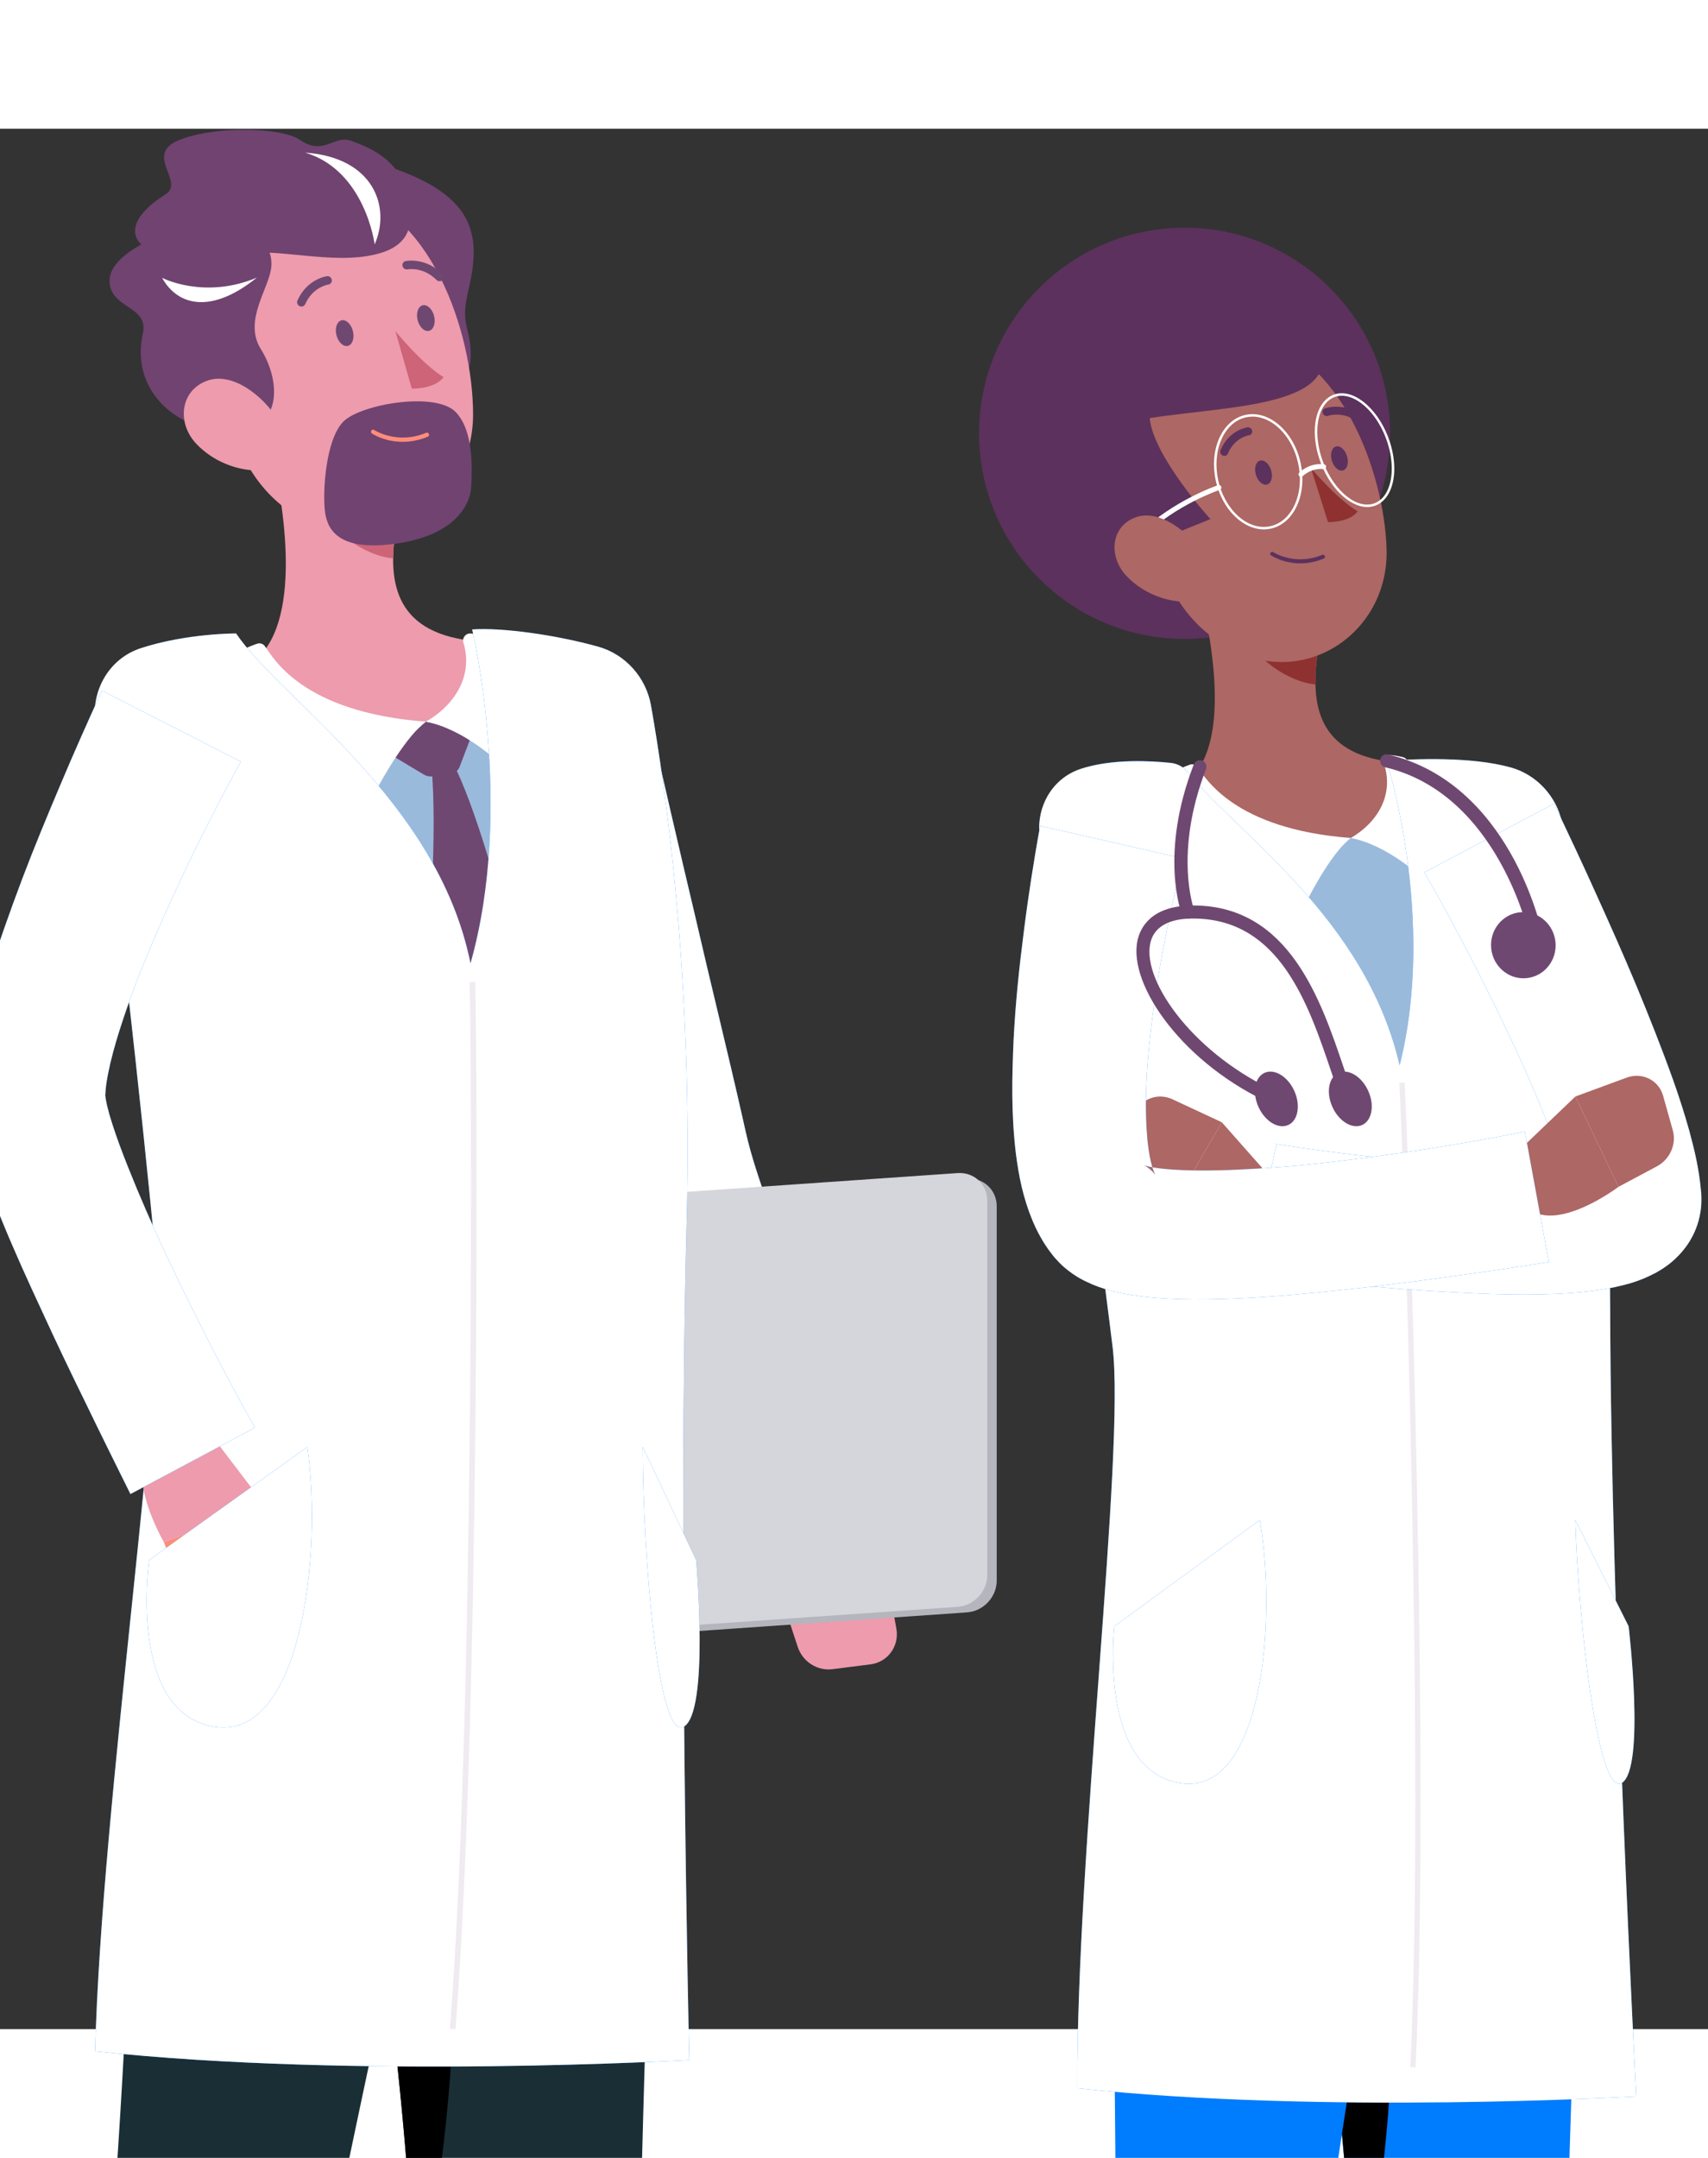 <?xml version="1.0" encoding="UTF-8"?>
<svg width="118px" height="149px" viewBox="0 0 116 129" version="1.1" xmlns="http://www.w3.org/2000/svg" xmlns:xlink="http://www.w3.org/1999/xlink">
    <rect x="0" y="0" width="116" height="129" fill="#333333" stroke="none"/>
    <title>BE4D6345-093F-4D4D-8E69-24370B12A268</title>
    <g id="Page-1" stroke="none" stroke-width="1" fill="none" fill-rule="evenodd">
        <g id="App-Início" transform="translate(-18, -262)">
            <g id="conteudo" transform="translate(18, 131)">
                <g id="unidades-de-saúde" transform="translate(0, 121)">
                    <g id="Asset-1">
                        <g id="unidades-de-saude" transform="translate(24.5, 129.5) scale(-1, 1) translate(-24.5, -129.5) translate(-104, 10)">
                            <g id="Group-328">
                                <path d="M86.505,20.677 C86.505,28.385 80.256,34.634 72.548,34.634 C64.839,34.634 58.59,28.385 58.59,20.677 C58.59,12.968 64.839,6.719 72.548,6.719 C80.256,6.719 86.505,12.968 86.505,20.677" id="Fill-30" fill="#5C315D"></path>
                                <path d="M76.594,44.444 C69.317,42.827 61.89,42.672 54.325,43.363 C51.76,43.598 49.546,45.469 48.925,47.988 C47.2,54.992 44.215,70.782 44.686,94.83 C44.686,94.833 75.216,95.325 75.216,95.325 C75.841,91.031 75.347,71.141 80.521,51.066 C81.3,48.043 79.559,45.103 76.594,44.444" id="Fill-38" fill="#9ABADC"></path>
                                <path d="M58.215,48.743 L59.014,51.024 C59.094,51.252 59.292,51.416 59.532,51.452 L60.692,51.63 C60.899,51.663 61.114,51.62 61.298,51.512 L63.509,50.212 L61.258,48.145 L58.215,48.743 Z" id="Fill-40" fill="#9ABADC"></path>
                                <path d="M60.818,50.938 C59.986,50.642 59.467,50.76 59.467,50.76 C58.103,53.103 55.881,59.954 55.255,63.009 C57.114,69.267 57.954,69.949 57.954,69.949 L60.661,62.772 C60.661,62.772 60.285,55.209 60.818,50.938" id="Fill-42" fill="#9ABADC"></path>
                                <path d="M72.107,29.192 C70.873,33.299 69.291,40.876 71.922,43.875 C69.434,45.958 66.217,48.339 61.259,48.145 C56.302,47.951 57.507,44.61 58.993,42.911 C63.743,42.147 63.97,38.69 63.487,35.39 L72.107,29.192 Z" id="Fill-44" fill="#AD6764"></path>
                                <path d="M73.227,43.633 C72.863,43.419 72.461,43.263 72.189,43.17 C72.008,43.106 71.805,43.163 71.689,43.319 C71.106,44.081 69.19,47.541 61.258,48.145 C62.433,49.028 63.823,51.548 64.408,52.744 C66.891,51.769 73.412,48.758 73.445,44.017 C73.44,43.861 73.364,43.711 73.227,43.633" id="Fill-46" fill="#FFFFFF"></path>
                                <path d="M59.01,43.106 C59.116,42.793 58.88,42.487 58.557,42.515 C58.228,42.543 57.896,42.615 57.737,42.651 C57.672,42.665 57.621,42.693 57.561,42.729 C56.897,43.22 53.046,47.579 55.581,51.68 C56.39,50.719 58.863,48.595 61.258,48.145 C59.207,46.936 58.37,44.992 59.01,43.106" id="Fill-48" fill="#FFFFFF"></path>
                                <path d="M68.593,31.721 L63.491,35.387 C63.609,36.168 63.681,36.956 63.659,37.716 C65.457,37.592 68.087,35.824 68.462,33.979 C68.65,33.058 68.701,32.164 68.593,31.721" id="Fill-50" fill="#8F3131"></path>
                                <path d="M76.146,23.967 C74.325,29.436 73.533,32.715 70.011,34.963 C64.715,38.344 58.65,34.348 58.829,28.535 C58.99,23.302 61.94,15.236 67.879,14.187 C73.729,13.153 77.966,18.498 76.146,23.967" id="Fill-52" fill="#AD6764"></path>
                                <path d="M74.051,27.814 L70.795,26.501 C70.795,26.501 74.691,22.23 74.916,19.642 C68.877,18.714 60.466,18.896 63.954,13.262 C66.305,9.464 69.06,9.469 74.166,11.209 C82.529,14.057 81.423,21.363 79.538,25.526 C77.653,29.689 74.051,27.814 74.051,27.814" id="Fill-54" fill="#5C315D"></path>
                                <path d="M75.558,27.79 C75.516,27.79 75.474,27.775 75.441,27.743 C73.094,25.493 70.194,24.526 70.165,24.516 C70.076,24.487 70.028,24.392 70.057,24.304 C70.087,24.214 70.181,24.166 70.27,24.195 C70.3,24.205 73.27,25.193 75.675,27.5 C75.742,27.564 75.744,27.671 75.68,27.738 C75.646,27.773 75.602,27.79 75.558,27.79" id="Fill-56" fill="#FFFFFF"></path>
                                <path d="M63.649,29.367 C65.34,29.819 66.606,29.008 66.664,28.97 C66.729,28.928 66.748,28.844 66.71,28.783 C66.671,28.721 66.587,28.706 66.523,28.748 C66.508,28.757 65.034,29.696 63.206,28.926 C63.138,28.898 63.057,28.93 63.025,28.999 C62.992,29.068 63.021,29.146 63.089,29.175 C63.28,29.255 63.467,29.319 63.649,29.367" id="Fill-58" fill="#5C315D"></path>
                                <path d="M76.457,30.4 C75.36,31.527 73.872,32.071 72.613,32.106 C70.721,32.157 70.331,30.358 71.324,28.815 C72.219,27.426 74.281,25.727 75.957,26.41 C77.608,27.084 77.71,29.113 76.457,30.4" id="Fill-60" fill="#AD6764"></path>
                                <path d="M60.932,151.544 C61.59,122.81 68.802,95.217 68.802,95.217 L44.987,94.832 C44.987,94.832 46.445,136.331 46.86,153.713 C47.29,171.786 77.16,212.825 77.16,212.825 L85.336,207.414 C85.336,207.414 61.569,174.218 60.932,151.544" id="Fill-62" fill="#007CFF"></path>
                                <path d="M63.129,111.026 C56.051,120.322 58.565,137.811 60.966,150.168 C61.434,134.808 63.709,119.895 65.689,109.489 L63.129,111.026 Z" id="Fill-64" fill="#000000"></path>
                                <path d="M67.713,23.455 C67.592,23.907 67.258,24.221 66.967,24.158 C66.677,24.095 66.539,23.679 66.66,23.227 C66.781,22.776 67.115,22.461 67.406,22.524 C67.696,22.587 67.834,23.003 67.713,23.455" id="Fill-68" fill="#5C315D"></path>
                                <path d="M62.557,22.496 C62.436,22.948 62.102,23.262 61.812,23.199 C61.521,23.137 61.383,22.72 61.505,22.268 C61.625,21.818 61.959,21.502 62.25,21.566 C62.541,21.628 62.678,22.045 62.557,22.496" id="Fill-70" fill="#5C315D"></path>
                                <path d="M63.968,23.027 C63.968,23.027 62.25,25.091 60.796,25.976 C61.38,26.758 62.809,26.703 62.809,26.703 L63.968,23.027 Z" id="Fill-72" fill="#8F3131"></path>
                                <path d="M69.823,22.209 C69.868,22.213 69.915,22.205 69.959,22.185 C70.098,22.122 70.166,21.96 70.11,21.825 C69.551,20.466 68.328,20.278 68.276,20.27 C68.129,20.25 67.986,20.353 67.958,20.501 C67.929,20.649 68.023,20.786 68.169,20.807 C68.209,20.813 69.161,20.971 69.607,22.054 C69.645,22.146 69.729,22.202 69.823,22.209" id="Fill-74" fill="#5C315D"></path>
                                <path d="M60.589,19.894 C60.67,19.924 60.767,19.913 60.846,19.858 C61.854,19.156 62.763,19.475 62.801,19.49 C62.94,19.54 63.1,19.468 63.16,19.33 C63.219,19.192 63.157,19.038 63.019,18.986 C62.968,18.969 61.809,18.545 60.547,19.426 C60.421,19.513 60.385,19.682 60.468,19.8 C60.499,19.845 60.541,19.876 60.589,19.894" id="Fill-76" fill="#5C315D"></path>
                                <path d="M77.273,151.145 C76.941,125.38 78.613,105.332 75.217,95.325 L55.042,95 C55.042,95 62.132,135.134 64.13,152.385 C66.205,170.322 69.619,212.523 69.619,212.523 L78.823,212.654 C78.823,212.654 81.06,171.252 77.273,151.145" id="Fill-88" fill="#007CFF"></path>
                                <path d="M72.349,43.662 C69.015,47.831 60.255,53.554 57.944,63.573 C55.418,53.607 58.825,42.911 58.825,42.911 C56.962,42.773 53.103,42.603 50.391,43.358 C48.636,43.847 47.28,45.326 46.912,47.101 C45.842,52.258 43.684,64.578 43.644,80.182 C43.591,101.141 41.873,133.567 41.873,133.567 C41.873,133.567 63.096,134.813 79.831,133.009 C79.908,116.994 76.572,89.798 77.438,82.691 C78.552,73.547 81.095,55.706 82.356,48.28 C82.73,46.082 81.492,44.047 79.422,43.395 C77.347,42.741 74.743,42.908 73.487,43.045 C73.039,43.095 72.63,43.31 72.349,43.662" id="Fill-96" fill="#007CFF"></path>
                                <path d="M72.346,43.666 C69.009,47.835 60.254,53.557 57.944,63.573 C55.418,53.607 58.825,42.911 58.825,42.911 C56.962,42.773 53.103,42.604 50.391,43.358 C48.636,43.847 47.28,45.327 46.912,47.1 C45.842,52.259 43.684,64.579 43.644,80.182 C43.591,101.141 41.873,133.567 41.873,133.567 C41.873,133.567 63.096,134.814 79.831,133.009 C79.908,116.994 76.572,89.798 77.438,82.691 C78.552,73.545 81.096,55.698 82.358,48.275 C82.717,46.155 81.603,44.116 79.617,43.459 C77.492,42.754 74.787,42.913 73.494,43.049 C73.043,43.096 72.629,43.312 72.346,43.666" id="Fill-98" fill="#FFFFFF"></path>
                                <path d="M56.864,131.599 C55.861,111.214 57.367,68.559 57.611,64.748 L57.966,64.771 C57.722,68.58 56.217,111.209 57.22,131.581 L56.864,131.599 Z" id="Fill-100" fill="#6F4871" opacity="0.106"></path>
                                <path d="M56.262,50.477 C54.158,54.161 52.139,58.051 50.333,61.903 C49.423,63.832 48.569,65.775 47.837,67.697 C47.469,68.655 47.134,69.605 46.854,70.516 C46.576,71.411 46.358,72.326 46.291,72.889 L46.282,72.944 C46.285,72.915 46.297,72.749 46.294,72.656 C46.287,72.443 46.262,72.22 46.213,71.973 C46.154,71.733 46.083,71.512 45.989,71.302 C45.881,71.078 45.792,70.918 45.681,70.76 C45.231,70.154 44.934,70.031 44.823,69.96 C44.611,69.868 44.87,70 45.176,70.055 C45.826,70.201 46.774,70.3 47.729,70.348 C49.67,70.446 51.777,70.399 53.881,70.287 C55.991,70.156 58.125,69.964 60.261,69.735 C61.329,69.619 62.396,69.477 63.462,69.335 L65.058,69.112 L65.851,68.99 L66.244,68.926 L66.438,68.894 L66.532,68.879 L66.576,68.871 L66.597,68.867 C66.625,68.863 66.58,68.869 66.498,68.883 L66.302,68.921 L68.22,77.721 L67.999,77.764 L67.873,77.783 L67.843,77.786 L67.785,77.793 L67.675,77.806 L67.46,77.83 L67.035,77.878 L66.19,77.968 L64.509,78.15 L61.146,78.473 C58.901,78.686 56.647,78.863 54.36,78.977 C52.069,79.1 49.769,79.192 47.311,79.088 C46.069,79.026 44.815,78.941 43.309,78.63 C42.543,78.449 41.731,78.282 40.549,77.661 C39.96,77.322 39.205,76.868 38.438,75.811 C38.072,75.296 37.725,74.589 37.574,73.85 C37.487,73.471 37.45,73.11 37.448,72.759 C37.445,72.598 37.452,72.363 37.459,72.264 L37.474,72.115 C37.623,70.484 37.94,69.254 38.267,68.035 C38.602,66.831 38.972,65.695 39.364,64.587 C40.154,62.378 41.001,60.257 41.87,58.158 C42.744,56.063 43.664,54.007 44.592,51.958 C45.518,49.896 46.461,47.899 47.455,45.814 L56.262,50.477 Z" id="Fill-102" fill="#007CFF"></path>
                                <path d="M56.262,50.477 C54.158,54.161 52.139,58.051 50.333,61.903 C49.423,63.832 48.569,65.775 47.837,67.697 C47.469,68.655 47.134,69.605 46.854,70.516 C46.576,71.411 46.358,72.326 46.291,72.889 L46.282,72.944 C46.285,72.915 46.297,72.749 46.294,72.656 C46.287,72.443 46.262,72.22 46.213,71.973 C46.154,71.733 46.083,71.512 45.989,71.302 C45.881,71.078 45.792,70.918 45.681,70.76 C45.231,70.154 44.934,70.031 44.823,69.96 C44.611,69.868 44.87,70 45.176,70.055 C45.826,70.201 46.774,70.3 47.729,70.348 C49.67,70.446 51.777,70.399 53.881,70.287 C55.991,70.156 58.125,69.964 60.261,69.735 C61.329,69.619 62.396,69.477 63.462,69.335 L65.058,69.112 L65.851,68.99 L66.244,68.926 L66.438,68.894 L66.532,68.879 L66.576,68.871 L66.597,68.867 C66.625,68.863 66.58,68.869 66.498,68.883 L66.302,68.921 L68.22,77.721 L67.999,77.764 L67.873,77.783 L67.843,77.786 L67.785,77.793 L67.675,77.806 L67.46,77.83 L67.035,77.878 L66.19,77.968 L64.509,78.15 L61.146,78.473 C58.901,78.686 56.647,78.863 54.36,78.977 C52.069,79.1 49.769,79.192 47.311,79.088 C46.069,79.026 44.815,78.941 43.309,78.63 C42.543,78.449 41.731,78.282 40.549,77.661 C39.96,77.322 39.205,76.868 38.438,75.811 C38.072,75.296 37.725,74.589 37.574,73.85 C37.487,73.471 37.45,73.11 37.448,72.759 C37.445,72.598 37.452,72.363 37.459,72.264 L37.474,72.115 C37.623,70.484 37.94,69.254 38.267,68.035 C38.602,66.831 38.972,65.695 39.364,64.587 C40.154,62.378 41.001,60.257 41.87,58.158 C42.744,56.063 43.664,54.007 44.592,51.958 C45.518,49.896 46.461,47.899 47.455,45.814 L56.262,50.477 Z" id="Fill-104" fill="#FFFFFF"></path>
                                <path d="M50.317,69.816 L46.008,65.695 L43.078,71.823 C43.078,71.823 47.397,75.102 49.346,73.161 L50.317,69.816 Z" id="Fill-106" fill="#AD6764"></path>
                                <path d="M66.07,71.91 L70.017,67.444 L73.44,73.322 C73.44,73.322 69.412,76.947 67.313,75.168 L66.07,71.91 Z" id="Fill-108" fill="#AD6764"></path>
                                <path d="M75.945,66.91 L76.793,69.198 C77.132,70.109 76.762,71.176 75.921,71.719 L73.44,73.321 L70.017,67.445 L73.361,65.885 C74.392,65.405 75.558,65.867 75.945,66.91" id="Fill-110" fill="#AD6764"></path>
                                <path d="M40.048,65.646 L39.389,67.993 C39.127,68.926 39.584,69.958 40.468,70.431 L43.078,71.823 L46.008,65.694 L42.542,64.417 C41.473,64.022 40.348,64.577 40.048,65.646" id="Fill-112" fill="#AD6764"></path>
                                <path d="M82.358,47.321 C82.595,48.6 82.779,49.745 82.97,50.953 C83.155,52.146 83.323,53.341 83.472,54.542 C83.783,56.942 84.035,59.363 84.161,61.845 C84.269,64.335 84.337,66.855 83.998,69.636 C83.807,71.037 83.559,72.499 82.83,74.225 C82.651,74.65 82.414,75.109 82.137,75.568 C81.981,75.807 81.841,76.034 81.649,76.276 L81.512,76.455 C81.455,76.525 81.446,76.545 81.331,76.674 C81.149,76.88 80.935,77.101 80.746,77.265 C79.961,77.942 79.346,78.213 78.79,78.458 C78.227,78.693 77.78,78.814 77.327,78.932 C75.614,79.323 74.283,79.398 72.953,79.45 C71.638,79.49 70.385,79.465 69.149,79.413 C66.683,79.309 64.293,79.072 61.919,78.833 C59.545,78.587 57.195,78.292 54.855,77.963 C52.501,77.654 50.202,77.302 47.811,76.931 L49.438,68.073 C51.61,68.522 53.892,68.902 56.126,69.267 C58.373,69.608 60.623,69.914 62.859,70.17 C65.094,70.43 67.327,70.596 69.495,70.682 C70.576,70.72 71.643,70.731 72.645,70.692 C73.629,70.655 74.624,70.556 75.168,70.4 C75.273,70.366 75.385,70.329 75.354,70.332 C75.328,70.347 75.24,70.354 74.888,70.641 C74.809,70.71 74.688,70.82 74.607,70.924 C74.545,71.002 74.574,70.96 74.563,70.973 L74.556,70.979 C74.549,70.996 74.552,70.969 74.558,70.969 C74.572,70.927 74.607,70.872 74.645,70.76 C74.814,70.341 74.993,69.5 75.075,68.603 C75.247,66.77 75.189,64.632 74.976,62.501 C74.77,60.357 74.454,58.171 74.063,55.989 C73.86,54.898 73.639,53.807 73.403,52.72 C73.172,51.648 72.906,50.517 72.641,49.534 L82.358,47.321 Z" id="Fill-114" fill="#007CFF"></path>
                                <path d="M82.358,47.321 C82.595,48.6 82.779,49.745 82.97,50.953 C83.155,52.146 83.323,53.341 83.472,54.542 C83.783,56.942 84.035,59.363 84.161,61.845 C84.269,64.335 84.337,66.855 83.998,69.636 C83.807,71.037 83.559,72.499 82.83,74.225 C82.651,74.65 82.414,75.109 82.137,75.568 C81.981,75.807 81.841,76.034 81.649,76.276 L81.512,76.455 C81.455,76.525 81.446,76.545 81.331,76.674 C81.149,76.88 80.935,77.101 80.746,77.265 C79.961,77.942 79.346,78.213 78.79,78.458 C78.227,78.693 77.78,78.814 77.327,78.932 C75.614,79.323 74.283,79.398 72.953,79.45 C71.638,79.49 70.385,79.465 69.149,79.413 C66.683,79.309 64.293,79.072 61.919,78.833 C59.545,78.587 57.195,78.292 54.855,77.963 C52.501,77.654 50.202,77.302 47.811,76.931 L49.438,68.073 C51.61,68.522 53.892,68.902 56.126,69.267 C58.373,69.608 60.623,69.914 62.859,70.17 C65.094,70.43 67.327,70.596 69.495,70.682 C70.576,70.72 71.643,70.731 72.645,70.692 C73.629,70.655 74.624,70.556 75.168,70.4 C75.273,70.366 75.385,70.329 75.354,70.332 C75.328,70.347 75.24,70.354 74.888,70.641 C74.809,70.71 74.688,70.82 74.607,70.924 C74.545,71.002 74.574,70.96 74.563,70.973 L74.556,70.979 C74.549,70.996 74.552,70.969 74.558,70.969 C74.572,70.927 74.607,70.872 74.645,70.76 C74.814,70.341 74.993,69.5 75.075,68.603 C75.247,66.77 75.189,64.632 74.976,62.501 C74.77,60.357 74.454,58.171 74.063,55.989 C73.86,54.898 73.639,53.807 73.403,52.72 C73.172,51.648 72.906,50.517 72.641,49.534 L82.358,47.321 Z" id="Fill-116" fill="#FFFFFF"></path>
                                <path d="M67.437,94.439 L77.319,101.653 C77.319,101.653 78.439,111.343 72.878,112.292 C67.316,113.241 66.24,101.418 67.437,94.439" id="Fill-118" fill="#007CFF"></path>
                                <path d="M67.437,94.439 L77.319,101.653 C77.319,101.653 78.439,111.343 72.878,112.292 C67.316,113.241 66.24,101.418 67.437,94.439" id="Fill-120" fill="#FFFFFF"></path>
                                <path d="M46.015,94.439 L42.391,101.653 C42.391,101.653 41.238,111.343 42.859,112.292 C44.48,113.241 45.798,101.418 46.015,94.439" id="Fill-122" fill="#007CFF"></path>
                                <path d="M46.015,94.439 L42.391,101.653 C42.391,101.653 41.238,111.343 42.859,112.292 C44.48,113.241 45.798,101.418 46.015,94.439" id="Fill-124" fill="#FFFFFF"></path>
                                <path d="M61.868,18.127 C60.698,18.127 59.362,19.466 58.767,21.314 C58.355,22.592 58.386,23.891 58.848,24.703 C59.084,25.117 59.42,25.385 59.821,25.476 C61.061,25.764 62.595,24.345 63.246,22.325 C63.658,21.046 63.627,19.747 63.165,18.935 C62.929,18.521 62.593,18.254 62.193,18.162 C62.087,18.138 61.978,18.127 61.868,18.127 L61.868,18.127 Z M60.137,25.681 C60.017,25.681 59.899,25.668 59.783,25.641 C59.335,25.539 58.961,25.243 58.702,24.787 C58.21,23.922 58.174,22.605 58.607,21.263 C59.284,19.159 60.909,17.693 62.23,17.997 C62.678,18.1 63.052,18.396 63.312,18.851 C63.804,19.716 63.839,21.034 63.407,22.376 C62.789,24.294 61.382,25.681 60.137,25.681 L60.137,25.681 Z" id="Fill-126" fill="#FFFFFF"></path>
                                <path d="M67.932,19.543 C66.586,19.543 65.261,20.842 64.845,22.671 C64.62,23.661 64.692,24.657 65.049,25.472 C65.403,26.28 65.993,26.815 66.71,26.978 C68.201,27.32 69.791,25.937 70.255,23.902 C70.48,22.911 70.407,21.916 70.05,21.099 C69.696,20.292 69.107,19.757 68.389,19.594 C68.237,19.559 68.085,19.543 67.932,19.543 M67.165,27.198 C67,27.198 66.836,27.179 66.672,27.143 C65.901,26.967 65.27,26.398 64.895,25.54 C64.523,24.692 64.447,23.659 64.68,22.634 C65.164,20.507 66.843,19.074 68.427,19.429 C69.198,19.605 69.829,20.174 70.205,21.032 C70.576,21.881 70.652,22.913 70.419,23.939 C69.986,25.845 68.59,27.198 67.165,27.198" id="Fill-128" fill="#FFFFFF"></path>
                                <path d="M64.644,23.629 C64.604,23.629 64.564,23.615 64.532,23.587 C63.85,22.983 63.163,23.106 63.134,23.112 C63.041,23.13 62.955,23.07 62.937,22.98 C62.919,22.888 62.977,22.8 63.068,22.781 C63.103,22.775 63.943,22.614 64.755,23.334 C64.826,23.396 64.832,23.503 64.77,23.572 C64.737,23.61 64.69,23.629 64.644,23.629" id="Fill-130" fill="#FFFFFF"></path>
                                <path d="M66.493,66.264 L66.134,65.451 C71.757,62.968 75.451,57.951 74.878,55.292 C74.575,53.887 73.093,53.59 71.89,53.614 C66.088,53.665 64.144,59.408 62.582,64.024 C62.381,64.618 62.188,65.189 61.995,65.718 L61.16,65.415 C61.35,64.891 61.541,64.327 61.74,63.739 C63.305,59.115 65.449,52.781 71.882,52.726 C71.906,52.725 71.929,52.725 71.953,52.725 C74.806,52.725 75.554,54.213 75.747,55.105 C76.404,58.153 72.586,63.573 66.493,66.264" id="Fill-132" fill="#6F4871"></path>
                                <path d="M65.101,65.303 C64.655,66.28 64.837,67.32 65.506,67.626 C66.176,67.931 67.081,67.387 67.526,66.411 C67.972,65.433 67.79,64.394 67.121,64.088 C66.451,63.783 65.547,64.327 65.101,65.303" id="Fill-134" fill="#6F4871"></path>
                                <path d="M60.08,65.303 C59.633,66.28 59.816,67.32 60.485,67.626 C61.155,67.931 62.059,67.387 62.505,66.411 C62.951,65.433 62.769,64.394 62.1,64.088 C61.43,63.783 60.526,64.327 60.08,65.303" id="Fill-136" fill="#6F4871"></path>
                                <path d="M47.358,55.218 C47.242,56.453 48.125,57.546 49.331,57.66 C50.537,57.773 51.608,56.864 51.725,55.628 C51.841,54.393 50.958,53.299 49.752,53.186 C48.546,53.072 47.474,53.982 47.358,55.218" id="Fill-138" fill="#6F4871"></path>
                                <path d="M72.314,53.628 C72.261,53.628 72.208,53.618 72.155,53.598 C71.926,53.511 71.812,53.255 71.899,53.025 C71.913,52.987 73.305,49.18 71.093,43.471 C71.004,43.243 71.118,42.985 71.347,42.896 C71.576,42.806 71.833,42.92 71.922,43.15 C74.266,49.202 72.792,53.176 72.728,53.343 C72.66,53.519 72.492,53.628 72.314,53.628" id="Fill-140" fill="#6F4871"></path>
                                <path d="M48.689,55.195 C48.659,55.195 48.628,55.192 48.598,55.185 C48.357,55.135 48.203,54.9 48.253,54.659 C48.341,54.242 50.485,44.417 58.724,42.478 C58.964,42.42 59.202,42.571 59.258,42.809 C59.314,43.049 59.166,43.287 58.927,43.344 C51.233,45.154 49.144,54.744 49.124,54.841 C49.08,55.051 48.895,55.195 48.689,55.195" id="Fill-142" fill="#6F4871"></path>
                                <path d="M140.269,36.316 C132.479,34.596 124.576,34.432 116.553,35.167 C113.832,35.416 111.537,37.405 110.958,40.084 C109.347,47.533 106.676,64.325 107.944,89.9 C107.944,89.902 140.428,90.426 140.428,90.426 C140.955,85.859 139.795,64.707 144.657,43.358 C145.389,40.143 143.444,37.016 140.269,36.316" id="Fill-150" fill="#9ABADC"></path>
                                <path d="M120.861,40.888 L121.783,43.313 C121.876,43.556 122.092,43.73 122.348,43.769 L123.587,43.958 C123.81,43.992 124.036,43.948 124.229,43.832 L126.538,42.449 L124.078,40.252 L120.861,40.888 Z" id="Fill-152" fill="#6F4871"></path>
                                <path d="M123.699,43.222 C122.806,42.906 122.257,43.032 122.257,43.032 C120.882,45.524 118.737,52.81 118.169,56.059 C120.345,62.713 121.26,63.439 121.26,63.439 L123.91,55.807 C123.91,55.807 123.268,47.764 123.699,43.222" id="Fill-154" fill="#6F4871"></path>
                                <path d="M135.011,20.095 C133.829,24.463 132.389,32.521 135.283,35.71 C132.703,37.925 129.358,40.458 124.08,40.251 C118.801,40.044 119.977,36.492 121.502,34.685 C126.53,33.872 126.66,30.195 126.042,26.687 L135.011,20.095 Z" id="Fill-156" fill="#ED9BAD"></path>
                                <path d="M136.663,35.452 C136.269,35.225 135.836,35.059 135.544,34.961 C135.35,34.892 135.136,34.953 135.016,35.119 C134.421,35.93 132.494,39.609 124.078,40.251 C125.356,41.191 126.914,43.87 127.575,45.143 C130.184,44.104 137.022,40.903 136.906,35.861 C136.897,35.695 136.811,35.536 136.663,35.452" id="Fill-158" fill="#FFFFFF"></path>
                                <path d="M121.527,34.892 C121.63,34.56 121.368,34.234 121.026,34.264 C120.677,34.294 120.326,34.37 120.158,34.408 C120.09,34.423 120.036,34.454 119.974,34.492 C119.283,35.014 115.327,39.65 118.154,44.01 C118.984,42.989 121.546,40.73 124.078,40.252 C121.858,38.965 120.906,36.898 121.527,34.892" id="Fill-160" fill="#FFFFFF"></path>
                                <path d="M131.355,22.785 L126.046,26.684 C126.195,27.514 126.298,28.353 126.299,29.161 C128.207,29.028 130.948,27.148 131.288,25.186 C131.458,24.207 131.483,23.256 131.355,22.785" id="Fill-162" fill="#CE6478"></path>
                                <path d="M124.205,17.418 C121.116,18.421 120.642,15.983 121.273,13.589 C121.667,12.1 121.126,11.145 120.909,9.508 C120.552,6.82 121.225,4.448 126.231,2.704 C132.729,0.441 131.291,4.259 131.551,5.836 C131.81,7.414 129.107,8.361 129.244,9.982 C129.38,11.603 128.735,15.948 124.205,17.418" id="Fill-164" fill="#704371"></path>
                                <path d="M139.139,14.539 C137.378,20.355 136.64,23.842 132.966,26.233 C127.441,29.829 120.865,25.58 120.87,19.396 C120.874,13.831 123.753,5.254 130.036,4.138 C136.225,3.038 140.901,8.722 139.139,14.539" id="Fill-166" fill="#ED9BAD"></path>
                                <path d="M137.372,8.527 C134.236,7.972 130.525,9.305 127.4,8.506 C124.919,7.872 124.942,6.22 125.305,4.553 C125.841,2.093 127.887,1.288 129.114,0.831 C130.341,0.374 130.98,1.903 132.672,0.736 C133.814,-0.051 138.169,-0.249 140.753,0.736 C143.336,1.721 140.381,3.596 141.762,4.458 C146.01,7.112 143.292,9.575 137.372,8.527" id="Fill-168" fill="#704371"></path>
                                <path d="M127.555,7.853 C126.442,5.323 127.612,1.949 132.271,1.623 C128.187,2.85 127.555,7.853 127.555,7.853" id="Fill-170" fill="#FFFFFF"></path>
                                <path d="M136.484,20.427 C133.859,20.01 133.994,17.025 135.283,14.962 C136.505,13.004 134.697,10.843 134.571,9.347 C134.444,7.852 135.832,6.319 138.513,6.445 C141.194,6.572 145.484,8.285 145.558,10.253 C145.631,12.22 142.867,11.984 143.296,13.893 C144.253,18.144 140.332,21.038 136.484,20.427" id="Fill-172" fill="#704371"></path>
                                <path d="M141.993,10.122 C140.879,12.108 138.559,12.531 135.555,10.107 C139.134,11.611 141.993,10.122 141.993,10.122" id="Fill-174" fill="#FFFFFF"></path>
                                <path d="M122.033,19.251 C120.829,20.526 120.929,23.088 120.999,24.316 C121.069,25.545 122.107,27.561 125.966,28.144 C129.826,28.728 130.732,27.355 130.919,26.063 C131.107,24.773 130.903,21.094 129.668,19.868 C128.499,18.705 123.398,17.806 122.033,19.251" id="Fill-176" fill="#704371"></path>
                                <path d="M124.546,21.111 C126.359,21.592 127.679,20.73 127.74,20.689 C127.806,20.644 127.826,20.555 127.782,20.49 C127.739,20.424 127.65,20.408 127.583,20.452 C127.568,20.462 126.028,21.46 124.061,20.642 C123.988,20.611 123.903,20.646 123.87,20.719 C123.838,20.793 123.871,20.877 123.943,20.906 C124.149,20.992 124.351,21.06 124.546,21.111" id="Fill-178" fill="#FF8C7B"></path>
                                <path d="M139.675,21.381 C138.546,22.578 136.98,23.157 135.643,23.194 C133.631,23.248 133.16,21.335 134.167,19.694 C135.074,18.218 137.213,16.41 139.016,17.137 C140.794,17.853 140.967,20.011 139.675,21.381" id="Fill-180" fill="#ED9BAD"></path>
                                <path d="M124.734,150.212 C125.528,119.655 133.29,90.31 133.29,90.31 L107.965,89.902 C107.965,89.902 109.377,134.035 109.761,152.519 C110.158,171.74 116.169,216.861 116.169,216.861 L126.452,217.019 C126.452,217.019 125.336,174.326 124.734,150.212" id="Fill-182" fill="#1A2E35"></path>
                                <path d="M127.205,107.123 C119.647,117.009 122.262,135.608 124.774,148.749 C125.323,132.414 127.792,116.555 129.933,105.488 L127.205,107.123 Z" id="Fill-184" fill="#000000"></path>
                                <path d="M130.155,13.994 C130.041,14.475 129.696,14.809 129.385,14.743 C129.073,14.675 128.914,14.232 129.028,13.753 C129.142,13.272 129.487,12.937 129.798,13.004 C130.11,13.071 130.269,13.514 130.155,13.994" id="Fill-188" fill="#6F4871"></path>
                                <path d="M124.641,12.974 C124.527,13.455 124.182,13.79 123.871,13.723 C123.56,13.656 123.4,13.212 123.514,12.733 C123.628,12.252 123.974,11.918 124.284,11.984 C124.596,12.052 124.756,12.495 124.641,12.974" id="Fill-190" fill="#6F4871"></path>
                                <path d="M126.15,13.731 C126.15,13.731 124.389,15.927 122.871,16.868 C123.516,17.7 125.035,17.641 125.035,17.641 L126.15,13.731 Z" id="Fill-192" fill="#CE6478"></path>
                                <path d="M132.506,12.072 C132.554,12.075 132.603,12.067 132.65,12.045 C132.796,11.978 132.862,11.806 132.798,11.662 C132.161,10.218 130.854,10.018 130.799,10.01 C130.641,9.987 130.494,10.097 130.467,10.255 C130.442,10.412 130.546,10.557 130.702,10.58 C130.746,10.587 131.763,10.754 132.271,11.907 C132.315,12.004 132.406,12.064 132.506,12.072" id="Fill-194" fill="#6F4871"></path>
                                <path d="M123.091,10.347 C123.182,10.365 123.281,10.338 123.352,10.266 C124.263,9.357 125.278,9.539 125.321,9.547 C125.475,9.577 125.629,9.476 125.663,9.319 C125.698,9.164 125.601,9.014 125.447,8.983 C125.391,8.972 124.094,8.724 122.952,9.863 C122.838,9.976 122.835,10.159 122.945,10.27 C122.986,10.311 123.037,10.337 123.091,10.347" id="Fill-196" fill="#6F4871"></path>
                                <path d="M145.94,149.447 C143.42,122.137 144.36,101.068 140.429,90.426 L118.963,90.079 C118.963,90.079 128.511,133.257 132.084,151.449 C135.797,170.364 142.548,215.062 142.548,215.062 L152.34,215.201 C152.34,215.201 151.654,170.574 145.94,149.447" id="Fill-208" fill="#1A2E35"></path>
                                <path d="M96.337,92.807 L92.817,97.971 L99.793,100.1 C99.793,100.1 102.427,95.055 100.027,93.309 L96.337,92.807 Z" id="Fill-216" fill="#FF8C7B"></path>
                                <path d="M93.879,104.239 L96.463,104.567 C97.492,104.698 98.49,104.059 98.82,103.057 L99.793,100.101 L92.817,97.971 L92.123,101.81 C91.909,102.993 92.701,104.09 93.879,104.239" id="Fill-218" fill="#ED9BAD"></path>
                                <path d="M119.235,42.323 C117.894,46.81 116.608,51.322 115.358,55.833 C114.088,60.335 112.89,64.883 111.744,69.352 C111.519,70.313 111.069,71.968 110.682,73.075 C110.288,74.265 109.892,75.407 109.486,76.538 C108.672,78.795 107.836,81.014 106.99,83.225 L101.996,96.483 L93.106,92.916 C94.944,88.643 96.666,84.286 98.337,79.949 C99.151,77.771 99.95,75.591 100.708,73.429 C101.085,72.349 101.453,71.273 101.779,70.23 C102.12,69.107 102.271,68.492 102.561,67.165 C103.613,62.513 104.747,57.971 105.803,53.382 C106.886,48.806 107.953,44.235 108.982,39.642 L119.235,42.323 Z" id="Fill-220" fill="#007CFF"></path>
                                <path d="M119.235,42.323 C117.894,46.81 116.608,51.322 115.358,55.833 C114.088,60.335 112.89,64.883 111.744,69.352 C111.519,70.313 111.069,71.968 110.682,73.075 C110.288,74.265 109.892,75.407 109.486,76.538 C108.672,78.795 107.836,81.014 106.99,83.225 L101.996,96.483 L93.106,92.916 C94.944,88.643 96.666,84.286 98.337,79.949 C99.151,77.771 99.95,75.591 100.708,73.429 C101.085,72.349 101.453,71.273 101.779,70.23 C102.12,69.107 102.271,68.492 102.561,67.165 C103.613,62.513 104.747,57.971 105.803,53.382 C106.886,48.806 107.953,44.235 108.982,39.642 L119.235,42.323 Z" id="Fill-222" fill="#FFFFFF"></path>
                                <path d="M124.334,103.28 L87.326,100.711 C86.211,100.634 85.307,99.668 85.307,98.553 L85.307,73.146 C85.307,72.031 86.211,71.191 87.326,71.268 L124.334,73.837 C125.448,73.914 126.352,74.881 126.352,75.995 L126.352,101.401 C126.352,102.517 125.448,103.358 124.334,103.28" id="Fill-224" fill="#B5B5BE"></path>
                                <path d="M124.973,102.903 L87.966,100.334 C86.85,100.257 85.947,99.291 85.947,98.176 L85.947,72.769 C85.947,71.654 86.85,70.814 87.966,70.891 L124.973,73.459 C126.088,73.537 126.992,74.504 126.992,75.618 L126.992,101.024 C126.992,102.14 126.088,102.981 124.973,102.903" id="Fill-226" fill="#D5D5DC"></path>
                                <path d="M136.967,34.261 C133.935,38.743 123.274,45.555 121.046,56.659 C118.042,46.06 120.934,33.991 120.934,33.991 C118.948,33.844 115.228,34.358 112.369,35.161 C110.518,35.68 109.123,37.255 108.789,39.141 C107.815,44.626 105.912,57.728 106.369,74.321 C106.981,96.61 106.188,131.095 106.188,131.095 C106.188,131.095 128.799,132.421 146.539,130.501 C146.109,113.47 141.694,84.548 142.387,76.99 C143.28,67.266 145.415,48.292 146.52,40.395 C146.847,38.057 145.466,35.894 143.243,35.2 C140.19,34.248 136.967,34.261 136.967,34.261" id="Fill-228" fill="#007CFF"></path>
                                <path d="M136.967,34.261 C133.935,38.743 123.274,45.555 121.046,56.659 C118.042,46.06 120.934,33.991 120.934,33.991 C118.948,33.844 115.228,34.358 112.369,35.161 C110.518,35.68 109.123,37.255 108.789,39.141 C107.815,44.626 105.912,57.728 106.369,74.321 C106.981,96.61 106.188,131.095 106.188,131.095 C106.188,131.095 128.799,132.421 146.539,130.501 C146.109,113.47 141.694,84.548 142.387,76.99 C143.28,67.264 145.416,48.284 146.521,40.39 C146.836,38.135 145.586,35.966 143.453,35.267 C140.339,34.247 136.967,34.261 136.967,34.261" id="Fill-230" fill="#FFFFFF"></path>
                                <path d="M138.802,88.472 L135.016,93.445 L141.871,95.938 C141.871,95.938 144.766,91.037 142.461,89.167 L138.802,88.472 Z" id="Fill-232" fill="#ED9BAD"></path>
                                <path d="M135.749,99.761 L138.312,100.224 C139.333,100.408 140.362,99.822 140.744,98.839 L141.872,95.937 L135.016,93.445 L134.122,97.243 C133.847,98.414 134.58,99.55 135.749,99.761" id="Fill-234" fill="#FF8C7B"></path>
                                <path d="M146.078,38.142 C147.07,40.315 147.991,42.377 148.892,44.519 C149.793,46.648 150.683,48.785 151.511,50.972 C152.334,53.163 153.131,55.379 153.839,57.719 C154.191,58.89 154.517,60.092 154.784,61.39 C154.917,62.04 155.037,62.713 155.127,63.438 C155.216,64.171 155.279,64.929 155.252,65.887 C155.235,66.166 155.213,66.448 155.185,66.725 L155.077,67.38 C155.002,67.828 154.909,68.147 154.822,68.535 C154.635,69.222 154.439,69.863 154.239,70.473 C153.836,71.689 153.401,72.81 152.952,73.916 C152.058,76.12 151.098,78.223 150.126,80.312 C149.169,82.404 148.181,84.466 147.173,86.515 C146.178,88.579 145.173,90.596 144.141,92.679 L135.689,88.173 C137.834,84.355 139.862,80.362 141.735,76.405 C142.66,74.418 143.536,72.416 144.318,70.45 C144.708,69.47 145.075,68.49 145.37,67.57 L145.577,66.896 L145.737,66.272 C145.763,66.111 145.823,65.887 145.83,65.779 L145.855,65.602 C145.847,65.6 145.844,65.6 145.848,65.6 L145.826,65.227 C145.798,65.046 145.795,64.894 145.756,64.688 C145.696,64.299 145.608,63.868 145.503,63.42 C145.292,62.521 145.006,61.558 144.683,60.585 C144.045,58.635 143.254,56.641 142.393,54.665 C141.533,52.687 140.623,50.703 139.657,48.742 C138.686,46.798 137.673,44.802 136.64,42.962 L146.078,38.142 Z" id="Fill-236" fill="#007CFF"></path>
                                <path d="M146.078,38.142 C147.07,40.315 147.991,42.377 148.892,44.519 C149.793,46.648 150.683,48.785 151.511,50.972 C152.334,53.163 153.131,55.379 153.839,57.719 C154.191,58.89 154.517,60.092 154.784,61.39 C154.917,62.04 155.037,62.713 155.127,63.438 C155.216,64.171 155.279,64.929 155.252,65.887 C155.235,66.166 155.213,66.448 155.185,66.725 L155.077,67.38 C155.002,67.828 154.909,68.147 154.822,68.535 C154.635,69.222 154.439,69.863 154.239,70.473 C153.836,71.689 153.401,72.81 152.952,73.916 C152.058,76.12 151.098,78.223 150.126,80.312 C149.169,82.404 148.181,84.466 147.173,86.515 C146.178,88.579 145.173,90.596 144.141,92.679 L135.689,88.173 C137.834,84.355 139.862,80.362 141.735,76.405 C142.66,74.418 143.536,72.416 144.318,70.45 C144.708,69.47 145.075,68.49 145.37,67.57 L145.577,66.896 L145.737,66.272 C145.763,66.111 145.823,65.887 145.83,65.779 L145.855,65.602 C145.847,65.6 145.844,65.6 145.848,65.6 L145.826,65.227 C145.798,65.046 145.795,64.894 145.756,64.688 C145.696,64.299 145.608,63.868 145.503,63.42 C145.292,62.521 145.006,61.558 144.683,60.585 C144.045,58.635 143.254,56.641 142.393,54.665 C141.533,52.687 140.623,50.703 139.657,48.742 C138.686,46.798 137.673,44.802 136.64,42.962 L146.078,38.142 Z" id="Fill-238" fill="#FFFFFF"></path>
                                <path d="M132.127,89.483 L142.866,97.155 C142.866,97.155 144.366,107.461 138.483,108.47 C132.599,109.479 131.077,96.906 132.127,89.483" id="Fill-240" fill="#007CFF"></path>
                                <path d="M132.127,89.483 L142.866,97.155 C142.866,97.155 144.366,107.461 138.483,108.47 C132.599,109.479 131.077,96.906 132.127,89.483" id="Fill-242" fill="#FFFFFF"></path>
                                <path d="M109.346,89.483 L105.722,97.155 C105.722,97.155 104.805,107.461 106.558,108.47 C108.313,109.479 109.337,96.906 109.346,89.483" id="Fill-244" fill="#007CFF"></path>
                                <path d="M109.346,89.483 L105.722,97.155 C105.722,97.155 104.805,107.461 106.558,108.47 C108.313,109.479 109.337,96.906 109.346,89.483" id="Fill-246" fill="#FFFFFF"></path>
                                <path d="M122.069,129.006 C120.352,107.345 120.592,61.969 120.73,57.913 L121.108,57.926 C120.97,61.979 120.731,107.329 122.446,128.977 L122.069,129.006 Z" id="Fill-248" fill="#6F4871" opacity="0.106"></path>
                            </g>
                        </g>
                    </g>
                </g>
            </g>
        </g>
    </g>
</svg>
